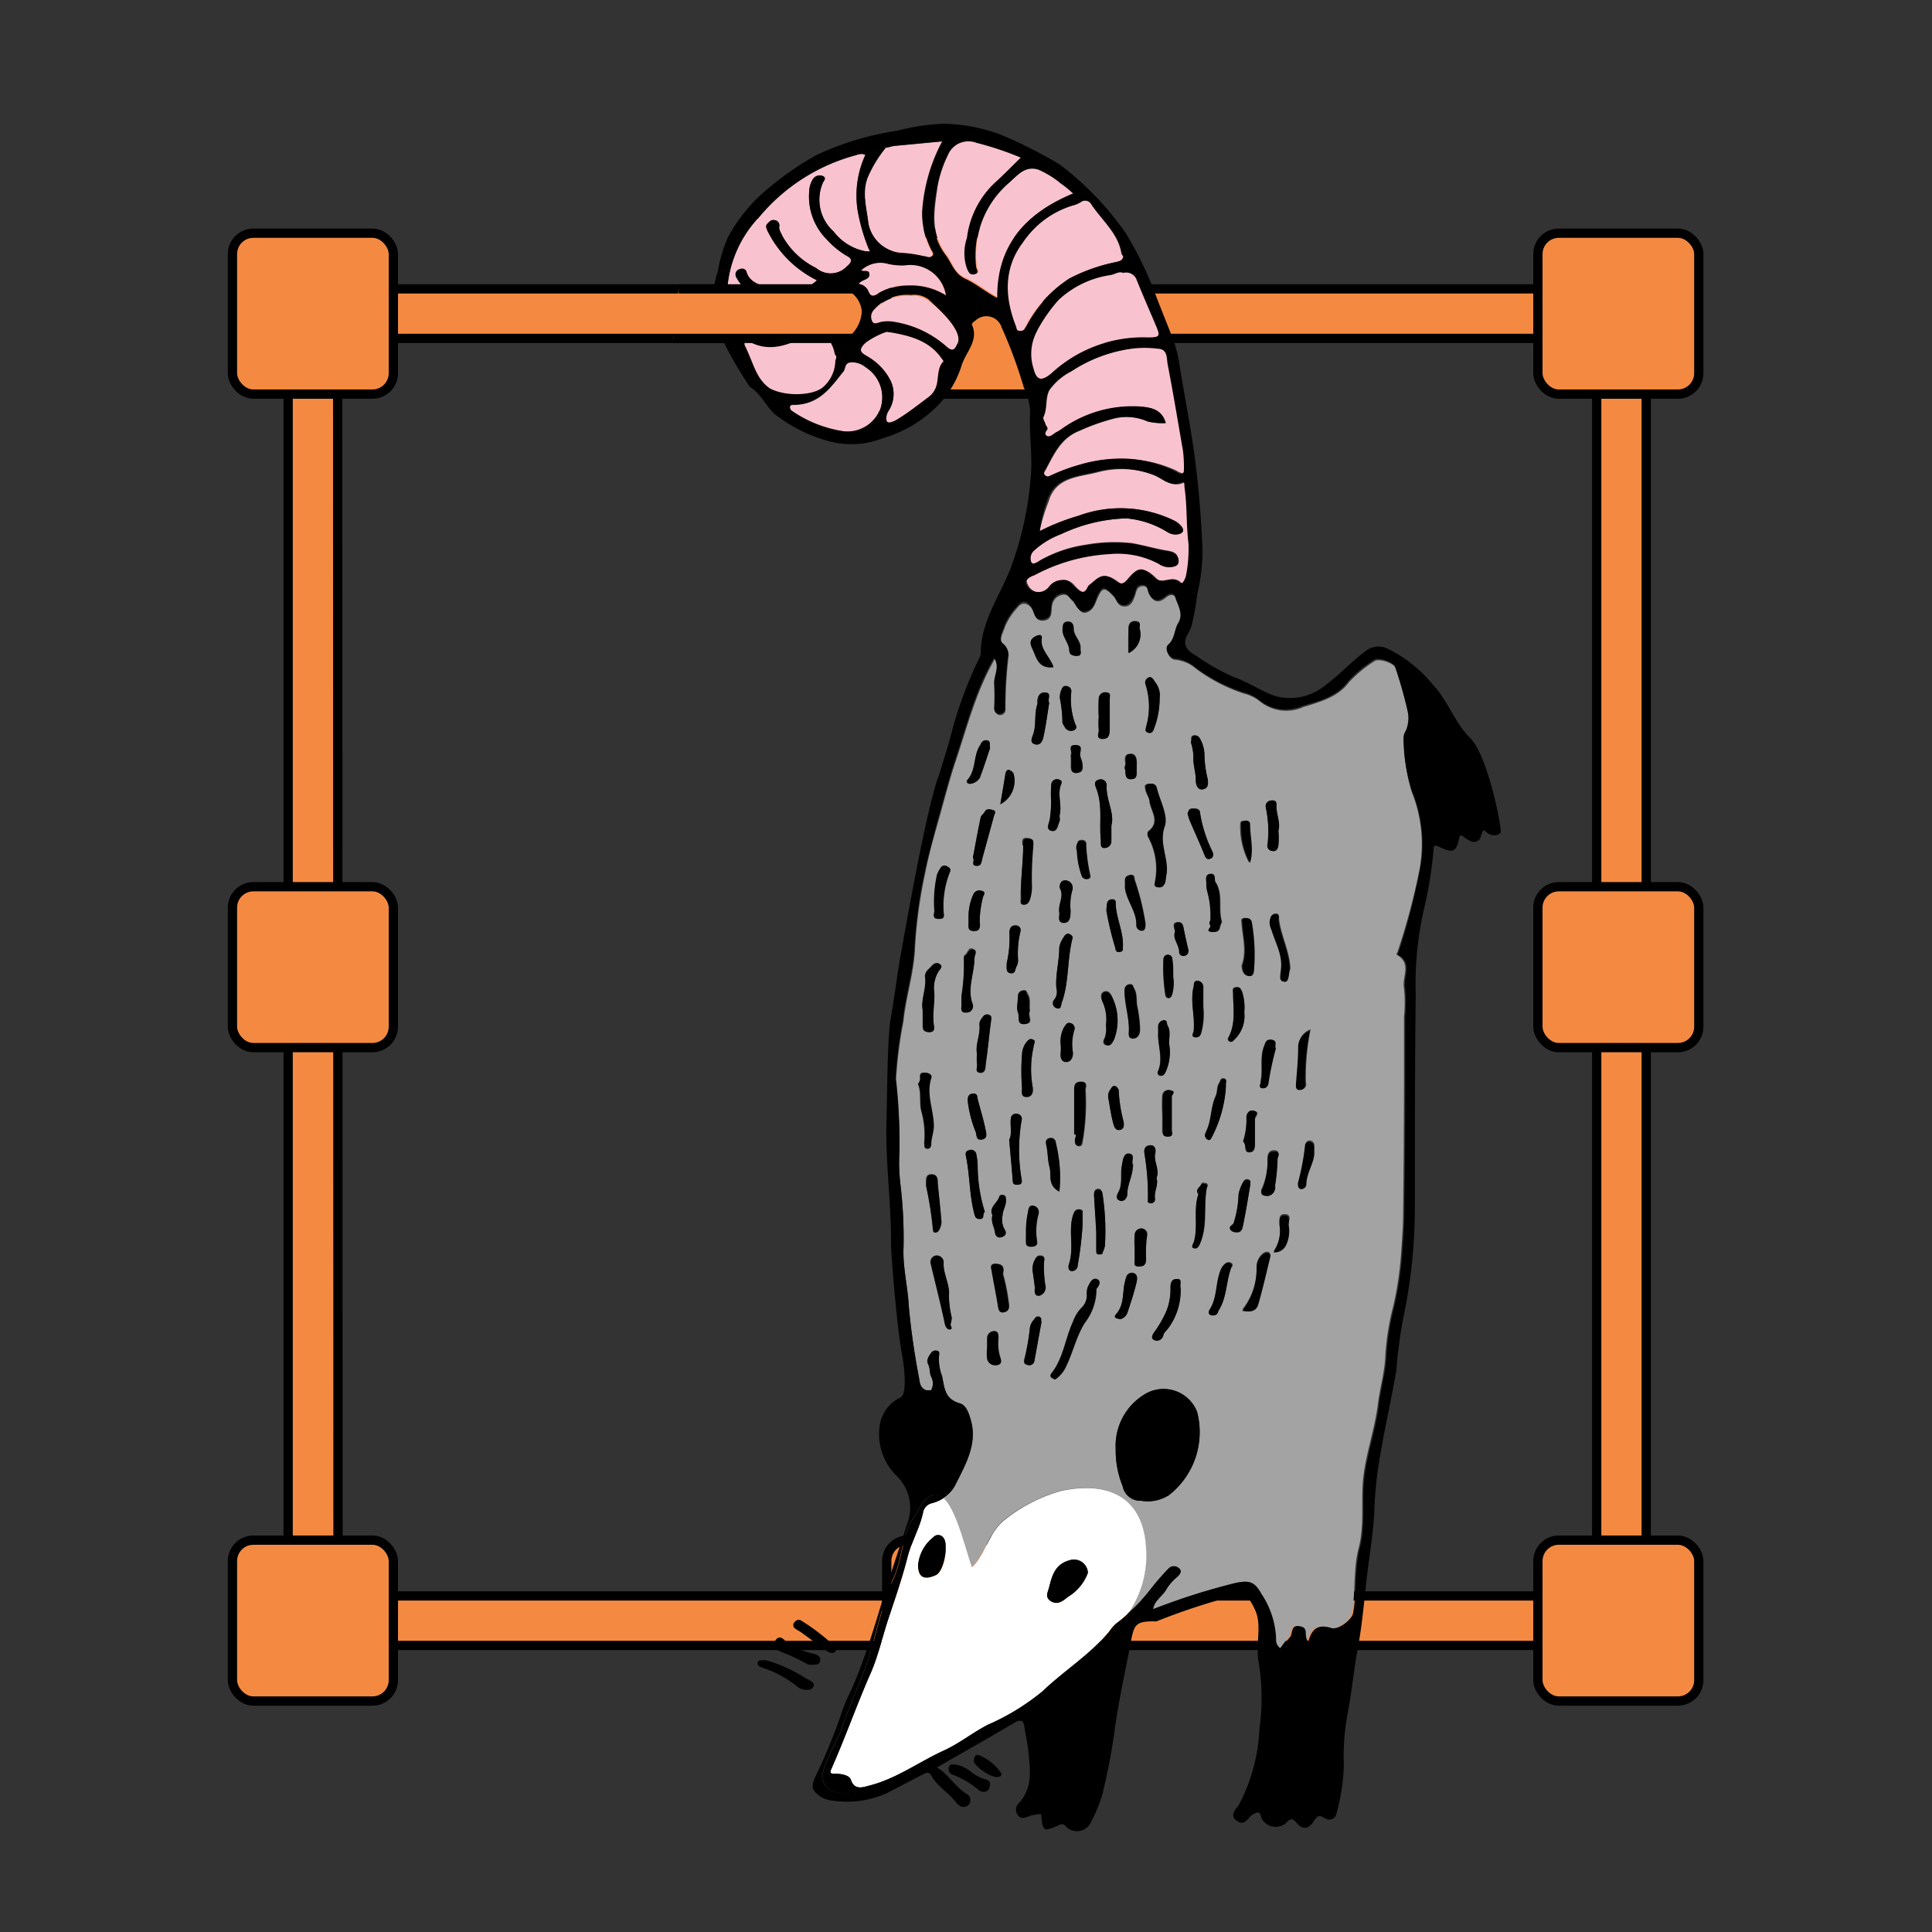 <svg id="Слой_1" data-name="Слой 1" xmlns="http://www.w3.org/2000/svg" viewBox="0 0 156.09 156.09"><rect x="0" y="0" width="156.09" height="156.09" fill="#333333" stroke="none"/><defs><style>.cls-1{fill:#f48a42;stroke:#000;stroke-miterlimit:10;stroke-width:0.75px;}.cls-2{fill:none;}.cls-3{fill:#f9c2cf;}.cls-4{fill:#a3a3a3;}.cls-5{fill:#fff;}</style></defs><title>heartex_icon_opossum_orang</title><path class="cls-1" d="M131,132.94H25.28a2,2,0,0,1-2-2V25.34a2,2,0,0,1,2-2H131a2,2,0,0,1,2,2v105.6A2,2,0,0,1,131,132.94Zm-103.69-4H129V27.34H27.28Z"/><rect class="cls-1" x="18.78" y="18.84" width="13" height="13" rx="1.69" ry="1.69"/><rect class="cls-1" x="124.25" y="18.84" width="13" height="13" rx="1.69" ry="1.69"/><rect class="cls-1" x="18.78" y="124.43" width="13" height="13" rx="1.69" ry="1.69"/><rect class="cls-1" x="71.64" y="18.84" width="13" height="13" rx="1.69" ry="1.69"/><rect class="cls-1" x="71.64" y="124.43" width="13" height="13" rx="1.69" ry="1.69"/><rect class="cls-1" x="124.25" y="124.43" width="13" height="13" rx="1.69" ry="1.69"/><rect class="cls-1" x="18.78" y="71.64" width="13" height="13" rx="1.69" ry="1.69"/><rect class="cls-1" x="124.25" y="71.64" width="13" height="13" rx="1.69" ry="1.69"/><path class="cls-2" d="M91.85,20.26a1.27,1.27,0,0,0,.67,1.21l-.61-1.33A.3.3,0,0,0,91.85,20.26Z"/><path class="cls-3" d="M86.77,15.59c-.37-.29-.68-.57-1-.81a7.49,7.49,0,0,0-1.82-1.13c-1.08-.34-1.68.44-2.38,1.06a7.73,7.73,0,0,0-2.66,6.78c0,.23.41.5-.13.61s-.49-.24-.61-.47a3.78,3.78,0,0,1,0-2.46,7.29,7.29,0,0,1,2.16-4.36c.75-.68,1.46-1.41,2.2-2.13a25.47,25.47,0,0,0-3.59-1.2,1.82,1.82,0,0,0-2.33,1,9.71,9.71,0,0,0-.86,2.6c-.26,1.88-.64,3.71.7,5.47.5.66.61,1.47,1.59,1.92s1.66,1.08,2.56,1.54C80.53,19.93,82.75,17.25,86.77,15.59Z"/><path class="cls-3" d="M70.15,18A2.93,2.93,0,0,0,73,20.44a9.93,9.93,0,0,1,1.58.27c.24.05.49.17.68,0s0-.39-.09-.58a6.55,6.55,0,0,1-.68-3,14,14,0,0,1,1.62-5.7l-3.79.36c-.26,0-.52.11-.78.15a10.38,10.38,0,0,0-1.47,2.29C69.61,15.47,70,16.74,70.15,18Z"/><path class="cls-3" d="M86.39,22.5a14.31,14.31,0,0,1,3.7-1.31c.28-.07.6-.1.65-.47a.88.88,0,0,1-.15-.27c-.26-1.61-1.61-2.67-2.47-4a.57.57,0,0,0-.8-.13,2.37,2.37,0,0,1-.72.3,7.45,7.45,0,0,0-4,3c-1.53,2-1.47,4.42-.55,6.74.07.17,0,.38.34.39s.33-.16.46-.36A10.35,10.35,0,0,1,86.39,22.5Z"/><path class="cls-3" d="M85,30.12a10.86,10.86,0,0,1,7.76-2.86c.94,0,1-.11.72-.87-.53-1.27-1.09-2.52-1.6-3.8A.9.9,0,0,0,90.75,22c-.32-.16-.64.1-1,.17a7.77,7.77,0,0,0-4.21,2,12.44,12.44,0,0,0-1.76,2.52,3.86,3.86,0,0,0-.33,3.08C83.7,30.76,84.18,30.84,85,30.12Z"/><path class="cls-3" d="M84.93,47.4a1.36,1.36,0,0,1,1-.5c.57-.08.8.33,1.1.62s.68.56,1-.07c.06-.14.24-.24.37-.35.78-.7,1.11-.71,2-.05.34.25.58.1.81-.17.88-1,1.25-1.1,2.24-.14.61.59,1.46-.32,2,.37a.31.31,0,0,0,.25,0,1.52,1.52,0,0,0,.27-.57,11.19,11.19,0,0,0,.2-2.58c-.19-1.51-.1-3-.32-4.53,0-.17,0-.54-.19-.44-1,.46-1.57-.28-2.28-.56a7.44,7.44,0,0,0-4.66-.28c-1.55.41-3.43.37-4,2.38A13.59,13.59,0,0,0,84,42.91a17.7,17.7,0,0,1,3.11-1.24,9.85,9.85,0,0,1,7.69.36,1.79,1.79,0,0,1,.62.47c.3.37.13.61-.34.67a1.21,1.21,0,0,1-.76-.18A7.53,7.53,0,0,0,91,41.88a13.22,13.22,0,0,0-5.28,1.26,6.72,6.72,0,0,0-2.15,1.29.84.84,0,0,0-.27,1c.19.26.59-.09.83-.22A10.63,10.63,0,0,1,87.74,44a13,13,0,0,1,3.68-.13c.88.15,1.72.4,2.59.56.46.09,1,.09,1.15.59.09.24.11.52-.18.66a1.43,1.43,0,0,1-1.37-.17,7.06,7.06,0,0,0-4-.79,14.58,14.58,0,0,0-6.11,1.74c-.23.1-.74.29-.47.74A1.08,1.08,0,0,0,84.93,47.4Z"/><path class="cls-3" d="M91.43,28.15A11.81,11.81,0,0,0,86.55,30a5,5,0,0,0-1.75,1.51c-.37.66-.15,1.48-.49,2.19-.07.15.11.4.17.61s.25.26.11.44-.22.37,0,.5.39,0,.56-.16.35-.2.52-.31A9.86,9.86,0,0,1,92,32.85c.9.07,1.88.16,2.2,1.34a5.14,5.14,0,0,1-1.46-.13,4.23,4.23,0,0,0-2.6-.27,16.7,16.7,0,0,0-2.87,1c-1.6.61-2.13,2-2.8,3.2-.06.11-.22.27,0,.43s.32,0,.48,0a14.87,14.87,0,0,1,2.39-.88,11.61,11.61,0,0,1,4.11-.44A10.22,10.22,0,0,1,95,38c.2.1.72.48.7-.1a11.24,11.24,0,0,0-.07-1.53c-.41-2.32-.8-4.65-1.24-7-.1-.5,0-1.25-.83-1.34A8.46,8.46,0,0,0,91.43,28.15Z"/><path class="cls-3" d="M75,24.28a1.92,1.92,0,0,0-1.43-.37,3.52,3.52,0,0,0-3,1.19.82.82,0,0,0-.15.92c.14.33.49.11.77.06a2.78,2.78,0,0,1,1,0A8.32,8.32,0,0,1,76.47,28c.53.49.68.25.9-.22C77.88,26.59,75.36,24.56,75,24.28Z"/><path class="cls-3" d="M71.64,26.8a6.25,6.25,0,0,0-1.66.85c-.86.77-.22.92.29,1.26a4.65,4.65,0,0,1,1.61,1.71,2.49,2.49,0,0,1-.11,2.61c-.16.26-.32.66-.07.86s.57-.06.86-.24c.87-.54,1.65-1.16,2.45-1.75,1.14-.84.44-2.08,1.22-2.9,0,0-.13-.22-.21-.33C75,27.49,73.45,27.07,71.64,26.8Z"/><path class="cls-3" d="M58.75,25.84a4.74,4.74,0,0,0,2.36,1.47,9,9,0,0,0,2.69.07c1.21-.29,2.27-2.6.66-3a8.12,8.12,0,0,1-3.76-.76,2.66,2.66,0,0,1-1.19-1.17.43.43,0,0,1,.21-.64c.26-.12.54-.05.6.18.26.91,1.16,1.1,1.93,1.33A3.48,3.48,0,0,0,66,22.65a8.78,8.78,0,0,1-4-4c-.09-.23-.19-.39,0-.58s.33-.35.61-.27a.42.42,0,0,1,.34.51c0,.3.15.51.25.76a6.31,6.31,0,0,0,2.73,2.59,1.8,1.8,0,0,0,2.5-.15c.38-.31.45-.6,0-.82a6.86,6.86,0,0,1-1.64-1.34,4.9,4.9,0,0,1-1.42-3.85,2,2,0,0,1,.25-.93.66.66,0,0,1,.83-.35c.39.15.09.39,0,.61a3.45,3.45,0,0,0,.9,3.89,4.21,4.21,0,0,0,2.58,1.59c.55,0,.31,0,.21-.3A15.3,15.3,0,0,1,69.29,17a7.84,7.84,0,0,1,.61-4.48,1.62,1.62,0,0,0-.25-.07,1.49,1.49,0,0,0-.52.1,15.33,15.33,0,0,0-7.94,5.15,9.47,9.47,0,0,0-2.47,6.62C58.73,24.81,58.49,25.35,58.75,25.84Z"/><path class="cls-3" d="M69.94,29.68a1.67,1.67,0,0,0-1.24-.39c-.47.07-.36.49-.55.73-1,1.25-1.94,2.67-4,2.7-.15,0-.33,0-.32.19a.38.38,0,0,0,.12.28,10,10,0,0,0,4.22,1.68,2.83,2.83,0,0,0,2.91-1.68A2.89,2.89,0,0,0,69.94,29.68Z"/><path class="cls-3" d="M64.59,31.79a4.35,4.35,0,0,0,2.89-2.6c.24-.47,0-.67-.52-.49-1.58.54-3.17,1-4.79,1.48-.71.19-.73.52-.16,1s1.5.45,2.16.64C64.38,31.92,64.47,31.81,64.59,31.79Z"/><path class="cls-3" d="M69.35,22.93a1,1,0,0,1,.8.6c.16.42.39.42.81.16a4.71,4.71,0,0,1,2.45-.64,5.27,5.27,0,0,1,3,.8,2.91,2.91,0,0,0-3.3-2.43,4.82,4.82,0,0,1-1.34-.11,2.29,2.29,0,0,0-2.21.51c.21.17.58-.06.65.24C70.35,22.63,69.62,22.54,69.35,22.93Z"/><path class="cls-4" d="M113.44,59.69a1.09,1.09,0,0,1,.18-.53,2.6,2.6,0,0,0,.15-1.61,35.15,35.15,0,0,0-1-3.54c-.09-.42-1.38-.86-1.74-.58a10.29,10.29,0,0,0-2.05,1.7c-.91,1.22-2.33,1.57-3.69,2a3.36,3.36,0,0,1-3.46-.43,3.32,3.32,0,0,0-1.32-.66,13.47,13.47,0,0,1-3.87-2,3,3,0,0,0-1.66-.73c-.49,0-.89-.81-.55-1.12.56-.5.47-1.2.81-1.75.46-.75,0-1.41-.24-2.09-.11-.36-.47-.35-.79-.08-.58.49-1,.4-1.35-.24-.13-.26-.07-.7-.55-.67s-.49.43-.61.77-.29.85-.8.87-.64-.34-.81-.67a1,1,0,0,0-.17-.19c-.66-.71-.87-.69-1.25.19-.2.46-.35,1-.9,1.16s-.74-.6-1.1-.92-.39-.59-.82-.51a1,1,0,0,0-.84.82c-.11.48.08,1.16-.66,1.26s-.73-.64-1-1-.74-.57-1.13-.06a5.36,5.36,0,0,0-1,1.5c-.14.48-.6,1.16-.14,1.52a1.06,1.06,0,0,1,.39,1.07,34.62,34.62,0,0,0-.23,4.1.44.44,0,1,1-.87,0,17.52,17.52,0,0,0,0-1.88c-.06-.68.49-1.36,0-2.14-1.53,2.66-2.22,5.47-3.14,8.2-.57,1.7-1,3.43-1.49,5.15-.38,1.32-.74,2.63-1,4a38.81,38.81,0,0,0-.82,6.14c-.11,2-.73,3.85-.93,5.81a34.71,34.71,0,0,0-.59,4.64A45.82,45.82,0,0,1,72.67,93a15.12,15.12,0,0,0,.09,2.79,36.44,36.44,0,0,1,.24,4.94c-.08,1.61.34,3.17.42,4.77a58.35,58.35,0,0,0,.83,5.81c.06.39.08.81.56,1,.13.05.39.08.42,0a1.17,1.17,0,0,0,0-1.09c-.15-.33-.06-.69-.24-1s0-.63.23-.91a.43.43,0,0,1,.46-.19c.26,0,.21.25.19.39a3.69,3.69,0,0,0,.22,1.6c.22.84.13,1.88,1.45,2.26.52.15.72.76.87,1.27.6,1.95-.37,3.61-1.21,5.29a2.67,2.67,0,0,1-1,1.09c1.11,1,1.84,4.38,2.3,5.6,1.09-1,1.32-2.71,2.56-3.77a12.9,12.9,0,0,1,4.66-2.41c4.09-.86,6.67.75,6.86,4.72a8.14,8.14,0,0,1-1.46,5.2,13.62,13.62,0,0,0,1.87-2,19.94,19.94,0,0,1,1.38-1.59.59.59,0,0,1,.81-.05c.32.23.17.46-.07.69a4,4,0,0,0-.85.94c-.28.58-1,.94-1.14,1.7a53.92,53.92,0,0,1,6.51-2.12c1.2-.27,1.63-.2,2.17.83a7,7,0,0,1,1.2,3.66.82.82,0,0,0,.4.79,10.43,10.43,0,0,1,.71-.92c.29-.3,0-1.06.87-.88.7.15.2.77.62,1.24.26-1,.71-1.47,1.86-1.11.57.18,1.67-.68,1.76-1.2.32-1.75.09-3.53.55-5.28.5-1.92.14-3.91.39-5.86s.92-3.81,1.16-5.76c.16-1.3.55-2.57.6-3.91a20.78,20.78,0,0,1,.61-3.87,27.67,27.67,0,0,0,.67-4.45c.07-1,.15-2.08.16-3.12q.06-5.22.07-10.43c0-1.83,0-3.67,0-5.5a11.59,11.59,0,0,0,0-2.32c-.19-.9.67-2-.6-2.71,0,0,0-.13.07-.2a54.26,54.26,0,0,0,1.78-6.67,11.29,11.29,0,0,0-.62-6.27A14.26,14.26,0,0,1,113.44,59.69Zm-37.72,11a2.27,2.27,0,0,1,.36-.64.39.39,0,0,1,.5,0c.15.09.27.19.18.4a7.33,7.33,0,0,0-.51,3.29c0,.22.11.53-.35.51-.29,0-.56,0-.37-.5A10,10,0,0,1,75.72,70.71Zm-1,8.24a.81.81,0,0,1,.31-.65c.23-.22.45-.65.86-.41s0,.48-.14.71a2.6,2.6,0,0,0-.31,1.32c.1,1-.18,2,0,2.95,0,.21.13.52-.33.53s-.57-.15-.57-.48,0-.82,0-1.34C74.41,80.76,74.87,79.88,74.76,79Zm-.07,13.47a7.08,7.08,0,0,0-.19-2.49c-.25-.79,0-1.6-.31-2.34a.68.68,0,0,0,.16-.57c0-.31.18-.36.46-.33s.52.18.44.42c-.45,1.33.23,2.6.2,3.91,0,.49-.21.94-.21,1.43,0,.2-.06.41-.32.38S74.69,92.6,74.69,92.42Zm.15,3.46c0-.54-.08-1,.44-1s.46.41.49.72c.11,1,.23,2.07.3,3.11a1.53,1.53,0,0,1-.21.68.38.38,0,0,1-.27.18c-.22,0-.17-.17-.2-.29A30.6,30.6,0,0,0,74.84,95.88Zm1.93,11.53c-.2,0-.35-.18-.41-.47-.34-1.61-.76-3.21-1.13-4.82a.53.53,0,0,1,.36-.66.55.55,0,0,1,.67.6c0,.91.52,1.71.43,2.63a8,8,0,0,0,.23,1.77c0,.12,0,.3-.07.49S77.09,107.37,76.77,107.41Zm26-42.74c.45,0,.37.25.38.49,0,.67.33,1.32.16,1.94a7,7,0,0,1,0,1.19c0,.19-.1.52-.49.46a.42.42,0,0,1-.38-.55,9.32,9.32,0,0,0-.13-3A.46.46,0,0,1,102.78,64.67Zm-.91,22.76c.24-.95-.08-1.94.29-2.88.11-.27.16-.61.62-.54s.19.43.32.7a24.91,24.91,0,0,0-.6,2.83c-.06.25-.2.42-.48.38S101.82,87.65,101.88,87.44Zm-.43,2.91c0,.49,0,1,0,1.46,0,.14,0,.27,0,.41,0,.37-.08.9-.45.91s-.19-.63-.51-.87a5.68,5.68,0,0,0,.27-2c0-.28.22-.61.67-.47S101.47,90.14,101.44,90.35Zm-.15-12.14c0,.28,0,.73-.42.66s-.49-.49-.52-.83c.43-1.14.09-2.26,0-3.38,0-.18-.13-.48.28-.47a.4.4,0,0,1,.43.35A15.27,15.27,0,0,1,101.29,78.21Zm-.64-11.9c.25,0,.3.13.3.31,0,1,.37,2,0,3.09a6.12,6.12,0,0,1-.7-3.19C100.26,66.29,100.47,66.31,100.65,66.31ZM99.26,83.78c.59-1.14.36-2.33.36-3.52,0-.18-.15-.48.24-.51s.38.16.49.38a4.22,4.22,0,0,1,.17,1.66A2.59,2.59,0,0,1,99.74,84c-.1.1-.2.24-.37.17A.23.23,0,0,1,99.26,83.78Zm-1-12.46c.59,1,.16,2.09.47,3.11,0,.13-.12.3-.14.45-.05.35-.29.46-.64.42-.6-.07,0-.36-.12-.53a.31.31,0,0,1,0-.39A7.22,7.22,0,0,0,97.54,72a2.56,2.56,0,0,1-.07-.56c0-.31-.15-.78.3-.84S98.07,71.07,98.22,71.32Zm-1.73-11.9c.29,0,.4.17.5.39A2.63,2.63,0,0,1,97.31,61a8.49,8.49,0,0,0,.26,1.91c.08.43-.06.78-.39.84s-.58-.4-.57-.67c0-.68-.25-1.33-.19-2A4.45,4.45,0,0,0,96.21,60C96.3,59.74,96.09,59.44,96.49,59.42Zm-.22,5.89c.3,0,.61,0,.64.32a10.78,10.78,0,0,0,1,3.14c.12.29.06.52-.22.6s-.35-.17-.45-.4c-.38-.92-.8-1.82-1.2-2.74a4.43,4.43,0,0,1-.15-.53C96,65.6,96,65.34,96.28,65.31Zm.16,14.41c0-.17,0-.59.42-.46a.51.51,0,0,1,.34.57c0,.51,0,1,0,1.52a5.69,5.69,0,0,1-.14,2c-.07.27-.15.49-.49.46s-.14-.4-.13-.48C96.57,82.12,96.14,80.92,96.44,79.72Zm-1.3-5.22c.41,0,.42.36.48.64q.16.78.34,1.55a.4.4,0,0,1-.28.53.33.33,0,0,1-.41-.33c0-.6-.57-1.09-.36-1.64C94.83,74.91,94.66,74.54,95.13,74.5ZM92.47,93.26c-.07-.36,0-.7.42-.74s.5.35.44.64c-.16.67.38,1.31.1,2,.18.54-.22,1.1-.12,1.68a.32.32,0,0,1-.39.35c-.27,0-.17-.23-.18-.43A20.55,20.55,0,0,0,92.47,93.26Zm.1,8.51c0,.36-.16.56-.59.55s-.31-.32-.32-.53,0-.6,0-.9h0a8.84,8.84,0,0,1,0-1.14.54.54,0,0,1,.59-.5.48.48,0,0,1,.38.58A10.06,10.06,0,0,0,92.58,101.77Zm.69,5.84a8.74,8.74,0,0,0,1-1.76,4.81,4.81,0,0,0,.3-1.82c0-.31.06-.64.44-.69.58-.07.27.38.38.78a5.16,5.16,0,0,1-1,3.19c-.14.2-.35.34-.41.61a.53.53,0,0,1-.67.37C92.93,108.15,93.1,107.85,93.27,107.6Zm.3-24.2c0-.16,0-.32,0-.49a.5.5,0,0,1,.41-.48c.33-.05.25.26.35.43.32.57,0,1.18.15,1.66a3.87,3.87,0,0,1-.34,2.14c-.1.15-.16.28-.39.25a.25.25,0,0,1-.19-.38C94,85.48,93.49,84.44,93.57,83.4Zm.78,8.42c-.41,0-.45-.29-.45-.58s0-.82,0-1.23h0a11.9,11.9,0,0,1,0-1.47.48.48,0,0,1,.59-.47c.57.1.1.36.1.54,0,.88,0,1.76,0,2.64C94.62,91.47,94.79,91.82,94.35,91.82Zm-.06-14.7a.35.35,0,0,1,.4.35c0,.39,0,.79.07,1.4a3.37,3.37,0,0,1-.07,1.4c0,.18-.1.34-.29.35s-.24-.14-.26-.3A13.66,13.66,0,0,1,94,77.48.36.36,0,0,1,94.28,77.13Zm-.11-6.3a2.56,2.56,0,0,1-.07.48c-.1.22-.24.43-.6.37s-.17-.35-.21-.41a5.34,5.34,0,0,0-.54-3.64c-.07-.12-.06-.39,0-.46,1-.77.22-1.61.11-2.41,0-.31-.26-.6-.32-.91s-.15-.47.23-.52.57,0,.65.31c.25,1,.95,2.23.62,3.11C93.55,68.21,94.5,69.48,94.18,70.83ZM92.83,54.73c.24-.07.37.2.49.38a1.72,1.72,0,0,1,.37,1.32,6.9,6.9,0,0,1-.45,2.43c-.06.18-.15.46-.49.34s-.19-.34-.15-.49a5.89,5.89,0,0,0,0-3.38A.45.45,0,0,1,92.83,54.73Zm-1.66-4c0-.27.13-.6.59-.56s.27.35.3.56a1.66,1.66,0,0,1-.91,2C91.16,52,91.13,51.38,91.18,50.77Zm.16,10.15c.57,0,.53.61.51,1.05,0,.11,0,.22,0,.32,0,.3,0,.65-.42.67s-.49-.36-.49-.68c0-.13,0-.27,0-.46S90.66,60.9,91.33,60.92Zm0,9.78c.41,0,.31.28.37.45a20.12,20.12,0,0,1,.86,3.5c0,.22,0,.51-.26.55a.45.45,0,0,1-.47-.42c.05-1.11-.78-2-.9-3.06,0-.16,0-.33,0-.49S91,70.74,91.3,70.7Zm-.44,9.2a.41.41,0,0,1,.43-.35c.26,0,.22.18.31.32.31.5.15,1.06.29,1.58a11.36,11.36,0,0,1,.2,1.68c0,.34-.11.79-.56.79s-.33-.44-.33-.72c0-.95-.27-1.86-.35-2.8A3.8,3.8,0,0,1,90.86,79.89Zm.66,14.18c0,.9-.48,1.63-.46,2.45,0,.17-.15.62-.56.5s-.32-.38-.16-.67c.39-.71.14-1.5.3-2.23.07-.32.09-.93.53-.91C91.77,93.24,91.38,93.83,91.51,94.07ZM90.14,72.92c0,1.21.65,2.34.58,3.57,0,.22,0,.36-.23.41s-.34-.1-.38-.32a24.81,24.81,0,0,1-.72-3,3.83,3.83,0,0,1,.07-.68.4.4,0,0,1,.42-.25A.23.23,0,0,1,90.14,72.92ZM88.76,59a6.35,6.35,0,0,1,0-1.06h0a12,12,0,0,1,0-1.46.5.5,0,0,1,.56-.51c.46,0,.32.32.32.53,0,.81,0,1.63,0,2.44,0,.35,0,.76-.54.78S88.8,59.22,88.76,59Zm0,4a.48.48,0,0,1,.65.49c-.06,1.14.66,2.21.38,3.21,0,.53,0,.9,0,1.26a.55.55,0,0,1-.63.55c-.27,0-.19-.35-.22-.6-.15-1.4.17-2.84-.37-4.22C88.5,63.47,88.35,63.11,88.78,63Zm-1,5.22a14.36,14.36,0,0,0,.33,2.48.21.21,0,0,1-.2.29.41.41,0,0,1-.49-.28,6.84,6.84,0,0,1-.38-2,.7.7,0,0,1,0-.52c.07-.2.1-.34.38-.34S87.76,68,87.79,68.21ZM87.52,92c-.07.25,0,.66-.37.61s-.33-.42-.22-.71c0-.06,0-.15,0-.23h-.11c0-1.2,0-2.4,0-3.6,0-.37.07-.66.58-.64s.34.39.32.61A18.15,18.15,0,0,1,87.52,92ZM87.46,99a27.67,27.67,0,0,1-.39,3.21.47.47,0,0,1-.49.47c-.28,0-.28-.35-.22-.55.4-1.19,0-2.41.24-3.61a2.92,2.92,0,0,1,.18-.58.42.42,0,0,1,.52-.22c.24.07.15.26.16.41S87.47,98.69,87.46,99ZM85.35,79.86c-.1-1.11.26-2.2.23-3.31a2.12,2.12,0,0,1,.39-.88c.08-.15.22-.29.42-.21s.3.2.27.31c-.46,1.78-.27,3.57-.88,5.24-.07.19,0,.6-.45.43a.42.42,0,0,1-.18-.66A1,1,0,0,0,85.35,79.86Zm.23-6.17c-.07-.67.41-1.25.06-1.89-.05-.1,0-.73.54-.63a.6.6,0,0,1,.45.81,4.45,4.45,0,0,0-.13,1.6c0,.42,0,1-.55,1S85.66,73.94,85.57,73.68ZM85.69,85a4.21,4.21,0,0,0,0-.57A2.32,2.32,0,0,1,86,83c.14-.18.23-.41.53-.3a.41.41,0,0,1,.28.54A3.82,3.82,0,0,0,86.68,85c0,.31-.11.82-.56.79S85.65,85.38,85.69,85ZM87,62.44c-.46.07-.5-.28-.49-.59s0-.43,0-.65a.63.63,0,0,1,0-.24c.11-.26-.28-.74.32-.77s.36.5.38.78.17.51.19.77S87.38,62.39,87,62.44ZM86.28,50.2c.39,0,.48.32.47.56,0,.62.63,1,.55,1.64,0,.21.17.53-.29.56s-.61-.08-.62-.43c0-.6-.52-1.07-.55-1.66C85.85,50.57,85.81,50.22,86.28,50.2Zm-.57,5.61c.09-.17.13-.46.48-.38a.41.41,0,0,1,.36.41,5.68,5.68,0,0,0,.34,2.71.29.29,0,0,1-.19.46.56.56,0,0,1-.64-.2c-.1-.16-.24-.35-.23-.51a10.82,10.82,0,0,0-.21-1.92A1.66,1.66,0,0,1,85.71,55.81ZM85.59,63c.33.11.16.31.09.52-.23.78.13,1.58-.07,2.37,0,.16,0,.34,0,.48-.15.31-.14.89-.66.76s-.21-.56-.13-.92a9.48,9.48,0,0,0,.11-1.46h0a9.75,9.75,0,0,1,0-1.38A.46.46,0,0,1,85.59,63Zm-1.8,37.3c.07.3-.14.41-.38.43s-.49,0-.51-.3,0-.6,0-.9a7,7,0,0,1,.17-1.62c0-.26.11-.56.44-.48a.52.52,0,0,1,.4.67A5.33,5.33,0,0,0,83.79,100.28ZM83.6,60.13c-.42-.13-.24-.51-.15-.76.3-.81.07-1.68.36-2.49a.43.43,0,0,0,0-.16c0-.44.19-.84.68-.77s.12.55.27.84c-.15.92-.26,1.85-.47,2.77C84.24,59.83,84.09,60.28,83.6,60.13Zm0-8.7c.24-.13.62-.26.55.16-.14.91.67,1.46.95,2.31-1.14.15-1.35-.66-1.6-1.25C83.38,52.32,83,51.78,83.63,51.43Zm-1,16.86c0-.26-.14-.67.44-.59s.42.31.38.7a26.7,26.7,0,0,0-.11,3,3.23,3.23,0,0,1-.17,1.26c-.1.23-.21.41-.49.38s-.19-.33-.19-.5C82.43,71.15,82.68,69.73,82.67,68.3ZM82.3,81.76c-.2-.37,0-.9,0-1.36a.4.4,0,0,1,.37-.4c.29-.06.29.15.39.32.26.44.09.9.17,1.37-.23.32.36,1-.35,1S82.47,82.09,82.3,81.76Zm.14-6.47a7.65,7.65,0,0,0-.18,2.32,1,1,0,0,1-.12.46c-.13.22-.06.62-.48.56s-.3-.41-.32-.8a9,9,0,0,0,.22-2.51c0-.24.09-.57.49-.55A.38.38,0,0,1,82.44,75.29Zm-1.2-12.8c0-.15.14-.31.25-.29a.68.68,0,0,1,.39.29A2.13,2.13,0,0,1,80.81,65C81,64.06,81.1,63.27,81.23,62.49Zm-.5,34.19c0-.17.24-.15.38-.11s.13.22.15.34c.06.45-.23.83-.27,1.28a1.62,1.62,0,0,0,.16,1.12c.2.3.1.54-.25.64s-.48-.23-.52-.42c-.08-.44-.35-.87-.2-1.36C79.86,97.55,80.59,97.2,80.73,96.68ZM80.3,65.94l-.93,3.39c-.08.27-.07.67-.51.62s-.06-.47-.26-.64c.21-1.11.4-2.19.63-3.26,0-.17.25-.3.33-.47s.41-.2.62-.15C80.55,65.51,80.35,65.75,80.3,65.94Zm-2.05,8.5c0-.11,0-.22,0-.39a4.39,4.39,0,0,1,.36-1.72A.54.54,0,0,1,79.3,72c.45.11.13.36.1.57a8.11,8.11,0,0,0-.25,1.91c0,.33.11.79-.49.76S78.27,74.74,78.25,74.44ZM78.94,86a4.81,4.81,0,0,1,0-.85c-.15-.72.29-1.53.2-2.37,0-.25.16-.45.31-.65a.4.4,0,0,1,.48-.11c.18.07.19.17.16.37-.17,1.21-.27,2.42-.45,3.62,0,.24,0,.69-.42.68S79,86.21,78.94,86ZM78.16,63c.69-.8.48-1.83.94-2.67,0-.07.09-.14.13-.21a.45.45,0,0,1,.55-.31c.28.07.15.31.21.61-.24.72-.5,1.55-.82,2.38a1,1,0,0,1-.59.46C78.22,63.43,78,63.17,78.16,63Zm-.49,18.18c0-.16,0-.33,0-.73a15.87,15.87,0,0,0,.2-3c0-.1,0-.27.07-.3.26-.14.25-.68.69-.49s.1.47.09.73c0,1.19-.58,2.36-.18,3.58a.51.51,0,0,1-.49.71C77.54,81.81,77.69,81.45,77.67,81.21Zm1.51,17.27c-.41,0-.43-.25-.5-.54-.38-1.51-.33-3.07-.66-4.59-.05-.24.09-.37.31-.42a.42.42,0,0,1,.54.31,5.58,5.58,0,0,1,.11.87,12.64,12.64,0,0,0,.58,3.8C79.33,98,79.58,98.46,79.18,98.48Zm.15-6.42c-.47.1-.41-.39-.51-.63A9.53,9.53,0,0,1,78.19,89c0-.33,0-.61.42-.63s.33.28.39.49c.21.8.45,1.58.62,2.39C79.68,91.51,79.78,92,79.33,92.06Zm1.25,18.23a.67.67,0,0,1-.81-.49,3.43,3.43,0,0,1,0-.89h0c0-.27,0-.54,0-.81a.56.56,0,0,1,.56-.54c.34,0,.33.3.35.55a3.81,3.81,0,0,0,.13,1.52C80.88,109.81,81,110.2,80.57,110.29ZM81.2,106c-.44.13-.49-.23-.54-.55-.15-.95-.36-1.89-.51-2.84,0-.21-.12-.53.34-.51s.71.21.56.81a16,16,0,0,1,.46,2.29C81.58,105.59,81.52,105.91,81.2,106Zm1.33-10.73c0,.22,0,.44-.33.45s-.37-.17-.39-.41c-.08-1-.18-2.06-.28-3.23.25-.45.07-1.08.13-1.7a.42.42,0,0,1,.56-.38.4.4,0,0,1,.32.51A13.9,13.9,0,0,0,82.53,95.27Zm.05-7.4a17,17,0,0,1,0-2.72,1.7,1.7,0,0,1,.31-.9c.13-.14.25-.42.57-.27s0,.33.06.55a8.2,8.2,0,0,0-.08,3.31c0,.22,0,.77-.46.78S82.58,88.18,82.58,87.88Zm1,22a.42.42,0,0,1-.57.37c-.31-.08-.3-.26-.22-.56a18.24,18.24,0,0,0,.42-2.44,1.23,1.23,0,0,1,.32-.64c.11-.13.16-.29.39-.25s.13.31.22.41Zm.38-5.24c-.44,0-.32-.42-.35-.7-.06-.45-.12-.9-.19-1.39a1.8,1.8,0,0,1,.1-.6c.12-.22.19-.57.6-.51s.2.39.23.6a9.47,9.47,0,0,0,.11,1.77A.7.7,0,0,1,84,104.68Zm.57-12.16c-.06-.26,0-.49.29-.54a.39.39,0,0,1,.48.38,11.46,11.46,0,0,1,.29,3.93c-1-.5-.62-1.33-.79-1.95S84.67,93.12,84.53,92.52Zm4.07,11.63a.12.12,0,0,0,0,.07,4.44,4.44,0,0,1-.92,2.67c-.76,1.18-1,2.59-1.68,3.83a2.4,2.4,0,0,1-.73.76c-.25-.14-.5-.23-.28-.51,1-1.25,1.1-2.79,1.73-4.16a3.09,3.09,0,0,1,.73-1.17,1.37,1.37,0,0,0,.39-1,1.55,1.55,0,0,1,.08-.64c.14-.28.32-.74.69-.63S88.83,103.86,88.6,104.14Zm.67-3.52a2.07,2.07,0,0,1-.18.53c0,.12-.14.16-.27.16s-.25-.11-.25-.26c0-.41,0-.82,0-1.45,0-.84-.11-1.9-.18-3,0-.23,0-.48.3-.52s.37.28.4.45A19.8,19.8,0,0,1,89.27,100.62Zm0-16.83a2.18,2.18,0,0,0,.07-.95,3.45,3.45,0,0,0-.28-1.92c-.13-.25-.21-.67.16-.79s.56.25.64.47A4.27,4.27,0,0,1,90,84c-.12.25-.25.58-.63.44S89.16,84,89.27,83.79Zm.28,4.92a.83.83,0,0,1,.17-.67c.08-.15.19-.33.39-.27a.48.48,0,0,1,.28.36,11.75,11.75,0,0,0,.4,2.54c0,.25,0,.55-.28.62s-.5-.31-.56-.52C89.76,90.07,89.67,89.35,89.55,88.71Zm.6,17.51c.72-.8.51-1.79.75-2.68.1-.35.22-.71.6-.68s.39.52.32.8c-.2.83-.47,1.64-.74,2.45a.88.88,0,0,1-.52.47C90.24,106.55,89.93,106.47,90.15,106.22Zm4.18,14.68a3.1,3.1,0,0,1-2.12.39,1.45,1.45,0,0,1-1.51-1.18,7.61,7.61,0,0,1-.56-3,4.85,4.85,0,0,1,2.24-4.36,2.91,2.91,0,0,1,4.33,1.4A6.44,6.44,0,0,1,94.33,120.9Zm3.2-25c-.31,1.51.08,3.09-.56,4.57-.1.23-.22.43-.5.35s-.07-.34,0-.46c.38-1.29-.06-2.64.38-3.91-.31-.34.12-.48.19-.72s.18-.12.3-.12A.21.21,0,0,1,97.53,95.92Zm-.13-4.39c.5-.93.38-2,.81-2.93.15-.33.06-.69.25-1s.12-.47.42-.42.12.32.15.49a1.27,1.27,0,0,1,0,.24,10.2,10.2,0,0,1-1.14,4c-.06.12-.14.27-.31.2A.39.39,0,0,1,97.4,91.53Zm2.11,10.86c-.46,1.12-.38,2.37-1,3.45-.11.19-.17.41-.47.44s-.4-.29-.3-.44c.64-1,.48-2.13.88-3.16a1.24,1.24,0,0,1,.36-.54.44.44,0,0,1,.42-.09A.23.23,0,0,1,99.51,102.39Zm.42-2.82a.58.58,0,0,1-.48-.17c-.23-.28.12-.36.22-.53a8.25,8.25,0,0,0,.41-2.36,3.33,3.33,0,0,1,.33-.91c.1-.19.21-.34.47-.25s.11.28.14.42c-.19,1.12-.37,2.23-.59,3.33C100.38,99.28,100.31,99.58,99.93,99.57Zm2.68,2c-.31,1.24-.59,2.49-.94,3.73-.14.51-.58.71-1.3.55a5.32,5.32,0,0,0,1.15-3.45,1.39,1.39,0,0,1,.57-1.13.54.54,0,0,1,.42-.06C102.67,101.31,102.64,101.49,102.61,101.62Zm-.2-5c-.62,0-.57-.34-.44-.55a5.68,5.68,0,0,0,.43-2.4c0-.33.13-.67.6-.63s.18.4.21.62a15.35,15.35,0,0,1-.21,2.16A.7.7,0,0,1,102.41,96.63Zm1.42,4.12a1,1,0,0,1-.93.44,3,3,0,0,0,.48-2.19c0-.33-.11-.83.45-.79s.28.52.28.82A2.68,2.68,0,0,1,103.83,100.75Zm0-21.4c-.56,0-.34-.68-.29-1,.14-1.15-.46-2.14-.77-3.19a1.51,1.51,0,0,1-.15-.62c0-.26.08-.59.43-.62s.27.33.3.53c.18,1.31.85,2.53.91,3.92C104.09,78.66,104.17,79.36,103.78,79.34Zm.94,8.26c.07-1,.15-2,.18-3a1.38,1.38,0,0,1,.94-1.33,19.09,19.09,0,0,0-.38,4.29A.42.42,0,0,1,105,88C104.74,88,104.7,87.81,104.72,87.6Zm.81,8.16a.41.41,0,0,1-.45.31c-.24-.05-.26-.29-.22-.48a19.71,19.71,0,0,0,.57-3,.33.33,0,0,1,.41-.33c.41.13.29.48.31,1C106.15,94,105.53,94.81,105.53,95.76Z"/><path class="cls-5" d="M85.75,120.45a12.9,12.9,0,0,0-4.66,2.41c-1.25,1.06-1.48,2.76-2.56,3.77-.47-1.22-1.2-4.59-2.3-5.6a3.22,3.22,0,0,1-.94.41.93.93,0,0,0-.7.69c-.24,1.26-.94,2.39-1.26,3.65-.41,1.64-1,3.28-1.53,4.91s-.83,3.06-1.47,4.51c-1.13,2.57-2.05,5.2-3.19,7.77-.14.32.07.33.34.33.51,0,1.14.11,1.27.5.29.86,1,.58,1.47.46,2.22-.56,4-1.91,6-2.82,1.29-.59,2.35-1.46,3.59-2.1a18.7,18.7,0,0,0,4.42-2.7c1.75-1.69,3.91-3,5.42-4.88a3.1,3.1,0,0,1,.49-.57c.35-.26.68-.54,1-.83a8.14,8.14,0,0,0,1.46-5.2C92.42,121.2,89.84,119.59,85.75,120.45Zm-10.12,6.8q-1.45.68-1.45-.82a3.22,3.22,0,0,1,1.23-2.23.51.51,0,0,1,.78,0C76.7,124.7,76.3,126.94,75.63,127.25ZM86.29,129c-.35.26-.74.72-1.33.39s-.31-.72-.2-1.15c.24-.94.46-1.88,1.69-2.2a1.13,1.13,0,0,1,1.45,1A3.78,3.78,0,0,1,86.29,129Z"/><path d="M118.78,59.63c-1.25-1.23-1.78-3-3-4.29a10.79,10.79,0,0,0-3.59-2.89,1.68,1.68,0,0,0-1.9.18c-1.13.86-2.08,1.89-3.22,2.74a4.47,4.47,0,0,1-4.12.84c-1.1-.4-2.11-1.11-3.28-1.51a18.48,18.48,0,0,1-3.08-1.75c-.8-.46-1.06-.94-.64-1.7a3.32,3.32,0,0,0,.31-.65A22.72,22.72,0,0,0,96.73,48a16,16,0,0,0,.43-3.45c-.1-2.47-.29-4.95-.61-7.42-.34-2.63-.88-5.24-1.29-7.86a10,10,0,0,0-.54-2c-.48-1.25-1-2.49-1.47-3.75a29,29,0,0,0-2.3-4.69,24.67,24.67,0,0,0-5.36-5.56A39.22,39.22,0,0,0,81,10.94,13.63,13.63,0,0,0,76.1,10a17.31,17.31,0,0,0-3.59.56,23.22,23.22,0,0,0-6.61,2,24.63,24.63,0,0,0-4.16,2.94,13.25,13.25,0,0,0-2.91,3.63A11.43,11.43,0,0,0,58,21.9a9.47,9.47,0,0,0-.43,3.78,32.3,32.3,0,0,0,3,5.56c.91.57,1.28,1.52,2,2.2a12.19,12.19,0,0,0,4.54,2.24,6.91,6.91,0,0,0,4.22-.28,10.24,10.24,0,0,0,4.48-2.68,8.16,8.16,0,0,0,1.88-3.19c.32-1.06,1.4-2,.85-3.26-.07-.16.16-.28.29-.39a1.29,1.29,0,0,1,2.09.56,37.91,37.91,0,0,1,1.79,4.85,5.23,5.23,0,0,1,.52,1.94c-.11,1.7.19,3.38.06,5.1a26.93,26.93,0,0,1-1.6,7.47c-.87,2.31-2.47,4.4-2.45,7a1.48,1.48,0,0,1-.2.52,34.5,34.5,0,0,0-2.05,5.44c-.31,1.27-.72,2.53-1.1,3.78-1,2.45-2.79,12.81-3.06,14.26-.34,1.82-.54,3.67-.87,5.49-.28,1.51-.29,6.81-.33,7.93-.14,3.47.39,6.91.36,10.37,0,.57.44,6.49.89,8.85.14.73.46,3.18-.12,3.46a3,3,0,0,0-1.71,2.46,4.71,4.71,0,0,0,1.39,3.88,3.57,3.57,0,0,1,.87,3.82c-.69,2.15-1.43,4.28-2.08,6.44s-1.3,4.25-2.15,6.33c-.34.82-.78,1.61-1.05,2.44A44,44,0,0,1,66,143.28c-.22.47-.49,1-.24,1.38a2,2,0,0,0,1.29.78,7.88,7.88,0,0,0,4.65-.59c.95-.5,1.91-1,2.86-1.49.3-.16.51-.24.71.13.45.83,1.36,1.33,1.93,2.08.19.25.54.61,1,.3a.57.57,0,0,0-.11-.94c-.95-.59-1.44-1.56-2.39-2.14l3.85-2.2L82,139.16c.38-.21.67-.23.75.28.1.71.28,1.41.34,2.12.13,1.44.38,2.9-.81,4.15a.74.74,0,0,0,0,1c.25.28.58.14.91,0a4.7,4.7,0,0,1,.87-.15s.07.09.07.14c.12,1.27.19,1.32,1.47.73a.36.36,0,0,1,.47.09,1.25,1.25,0,0,0,2.11-.39,11.2,11.2,0,0,0,.9-2.24,49,49,0,0,0,1-5.29c.31-2.25.82-4.48,1.24-6.73.3-1.6.36-1.88,1.94-1.88a.47.47,0,0,0,.18,0,52.62,52.62,0,0,1,5.66-1.9c1.46-.42,1.74-.25,2.31,1s0,2.8.28,4.21a17.79,17.79,0,0,1,.06,5.38,14.42,14.42,0,0,1-1.66,6.14c-.2.32-.82.82-.16,1.29s.9-.27,1.22-.47c.57-.35.64-.25.77.26a1.29,1.29,0,0,0,2,.37c.33-.4.56-.36.83,0,.58.69,1.07.39,1.4-.14s.5-.46.9-.23a.59.59,0,0,0,.93-.4,16.35,16.35,0,0,0,.59-3.89,18.72,18.72,0,0,1,.33-4.29c.33-1.77.5-3.56.83-5.33s.5-3.86.73-5.79.54-3.69.59-5.53a32.16,32.16,0,0,1,.55-4.61c.35-2,.81-4.05,1.17-6.08.07-.37.09-.95.14-1.4.13-1.1.28-2.21.5-3.27a43.51,43.51,0,0,0,.9-8.94c0-5.68,0-11.35.07-17a27,27,0,0,1,.73-7.19,33.23,33.23,0,0,0,.7-4.42c0-.3,0-.57.45-.35,1.16.55,1.39.45,1.64-.75.09-.43.46.14.93.3a.57.57,0,0,0,.81-.38c.05-.13.16-.63.33-.46.57.57,1.1.35,1.26.16S120.23,61.06,118.78,59.63ZM94.34,29.45c.45,2.32.83,4.64,1.24,7a11.24,11.24,0,0,1,.07,1.53c0,.58-.5.21-.7.1a10.22,10.22,0,0,0-3.54-1,11.61,11.61,0,0,0-4.11.44,14.87,14.87,0,0,0-2.39.88c-.16.07-.29.2-.48,0s-.05-.31,0-.43c.67-1.25,1.2-2.59,2.8-3.2a16.7,16.7,0,0,1,2.87-1,4.23,4.23,0,0,1,2.6.27,5.14,5.14,0,0,0,1.46.13c-.32-1.18-1.3-1.27-2.2-1.34a9.86,9.86,0,0,0-6.31,1.91c-.17.11-.36.19-.52.31s-.36.27-.56.16-.13-.33,0-.5-.07-.3-.11-.44-.24-.46-.17-.61c.34-.71.12-1.53.49-2.19A5,5,0,0,1,86.55,30a11.81,11.81,0,0,1,4.88-1.83,8.46,8.46,0,0,1,2.08,0C94.37,28.19,94.24,28.95,94.34,29.45ZM71.58,11.92c.26,0,.51-.13.78-.15l3.79-.36a14,14,0,0,0-1.62,5.7,6.55,6.55,0,0,0,.68,3c.07.19.33.39.09.58s-.44,0-.68,0A9.93,9.93,0,0,0,73,20.44,2.93,2.93,0,0,1,70.15,18c-.14-1.24-.54-2.51,0-3.76A10.38,10.38,0,0,1,71.58,11.92ZM70.23,22.08c-.06-.3-.44-.08-.65-.24a2.29,2.29,0,0,1,2.21-.51,4.82,4.82,0,0,0,1.34.11,2.91,2.91,0,0,1,3.3,2.43,5.27,5.27,0,0,0-3-.8,4.71,4.71,0,0,0-2.45.64c-.41.26-.64.26-.81-.16a1,1,0,0,0-.8-.6C69.62,22.54,70.35,22.63,70.23,22.08Zm-9-4.41a15.33,15.33,0,0,1,7.94-5.15,1.49,1.49,0,0,1,.52-.1,1.62,1.62,0,0,1,.25.07A7.84,7.84,0,0,0,69.29,17,15.3,15.3,0,0,0,70.15,20c.09.31.33.35-.21.3a4.21,4.21,0,0,1-2.58-1.59,3.45,3.45,0,0,1-.9-3.89c.07-.21.37-.45,0-.61a.66.66,0,0,0-.83.35,2,2,0,0,0-.25.93,4.9,4.9,0,0,0,1.42,3.85,6.86,6.86,0,0,0,1.64,1.34c.46.22.4.51,0,.82a1.8,1.8,0,0,1-2.5.15,6.31,6.31,0,0,1-2.73-2.59c-.1-.25-.3-.47-.25-.76a.42.42,0,0,0-.34-.51c-.29-.08-.45.11-.61.27s-.1.36,0,.58a8.78,8.78,0,0,0,4,4,3.48,3.48,0,0,1-3.78.63c-.77-.23-1.67-.43-1.93-1.33-.07-.23-.34-.31-.6-.18a.43.43,0,0,0-.21.64,2.66,2.66,0,0,0,1.19,1.17,8.12,8.12,0,0,0,3.76.76c1.32.65.55,2.42-.66,2.72a7.52,7.52,0,0,1-2.39.19c-.57-.16-2.34-.81-2.65-1.4s0-1,0-1.56A9.47,9.47,0,0,1,61.19,17.67ZM62,31.16c-.57-.47-.55-.8.16-1,1.62-.44,3.21-.94,4.79-1.48.55-.19.76,0,.52.49a4.35,4.35,0,0,1-2.89,2.6c-.11,0-.2.13-.42,0C63.51,31.62,62.64,31.7,62,31.16Zm9.06,2a2.83,2.83,0,0,1-2.91,1.68,10,10,0,0,1-4.22-1.68.38.38,0,0,1-.12-.28c0-.19.17-.19.32-.19,2.07,0,3-1.44,4-2.7.19-.23.08-.66.55-.73a1.67,1.67,0,0,1,1.24.39A2.89,2.89,0,0,1,71.07,33.18ZM75,32.1c-.8.59-1.58,1.22-2.45,1.75-.29.18-.71.36-.86.24s-.08-.6.07-.86a2.49,2.49,0,0,0,.11-2.61,4.65,4.65,0,0,0-1.61-1.71c-.51-.34-1.16-.49-.29-1.26a6.25,6.25,0,0,1,1.66-.85c1.81.28,3.38.69,4.38,2.07.08.11.24.3.21.33C75.45,30,76.16,31.25,75,32.1Zm2.35-4.34c-.21.47-.37.7-.9.22A8.32,8.32,0,0,0,72.23,26a2.78,2.78,0,0,0-1,0c-.29.05-.63.27-.77-.06a.82.82,0,0,1,.15-.92,3.52,3.52,0,0,1,3-1.19,1.92,1.92,0,0,1,1.43.37C75.36,24.56,77.88,26.59,77.37,27.75Zm3.2-3.69c-.9-.46-1.67-1.13-2.56-1.54s-1.09-1.26-1.59-1.92c-1.33-1.76-1-3.59-.7-5.47a9.71,9.71,0,0,1,.86-2.6,1.82,1.82,0,0,1,2.33-1,25.47,25.47,0,0,1,3.59,1.2c-.74.72-1.44,1.45-2.2,2.13a7.29,7.29,0,0,0-2.16,4.36,3.78,3.78,0,0,0,0,2.46c.11.23.19.56.61.47s.15-.38.13-.61a7.73,7.73,0,0,1,2.66-6.78c.7-.62,1.29-1.4,2.38-1.06a7.49,7.49,0,0,1,1.82,1.13c.35.23.66.51,1,.81C82.75,17.25,80.53,19.93,80.57,24.06Zm1.87,2.67c-.32,0-.27-.22-.34-.39-.92-2.32-1-4.69.55-6.74a7.45,7.45,0,0,1,4-3,2.37,2.37,0,0,0,.72-.3.57.57,0,0,1,.8.13c.86,1.31,2.21,2.37,2.47,4a.88.88,0,0,0,.15.27c-.05.38-.38.4-.65.47a14.31,14.31,0,0,0-3.7,1.31,10.35,10.35,0,0,0-3.5,3.87C82.76,26.57,82.75,26.74,82.43,26.73Zm1.36,0a12.44,12.44,0,0,1,1.76-2.52,7.77,7.77,0,0,1,4.21-2c.34-.07.66-.32,1-.17a.9.9,0,0,1,1.09.58c.51,1.27,1.07,2.53,1.6,3.8.32.76.22.87-.72.87A10.86,10.86,0,0,0,85,30.12c-.78.72-1.26.64-1.49-.32A3.86,3.86,0,0,1,83.8,26.72Zm-.27,19.77a14.58,14.58,0,0,1,6.11-1.74,7.06,7.06,0,0,1,4,.79,1.43,1.43,0,0,0,1.37.17c.28-.14.27-.42.18-.66-.19-.49-.69-.5-1.15-.59-.87-.17-1.71-.42-2.59-.56a13,13,0,0,0-3.68.13,10.63,10.63,0,0,0-3.59,1.17c-.24.12-.65.48-.83.22a.84.84,0,0,1,.27-1,6.72,6.72,0,0,1,2.15-1.29A13.22,13.22,0,0,1,91,41.88,7.53,7.53,0,0,1,94.34,43a1.21,1.21,0,0,0,.76.18c.47-.06.64-.31.34-.67a1.79,1.79,0,0,0-.62-.47,9.85,9.85,0,0,0-7.69-.36A17.7,17.7,0,0,0,84,42.91a13.59,13.59,0,0,1,.57-2.42c.61-2,2.5-2,4-2.38a7.44,7.44,0,0,1,4.66.28c.71.28,1.3,1,2.28.56.22-.1.17.28.19.44.22,1.5.13,3,.32,4.53a11.19,11.19,0,0,1-.2,2.58,1.52,1.52,0,0,1-.27.57.31.31,0,0,1-.25,0c-.53-.69-1.38.22-2-.37-1-1-1.37-.9-2.24.14-.23.27-.47.42-.81.17-.89-.65-1.22-.65-2,.05-.13.12-.31.21-.37.35-.28.63-.58.44-1,.07s-.53-.7-1.1-.62a1.36,1.36,0,0,0-1,.5,1.08,1.08,0,0,1-1.88-.17C82.79,46.78,83.3,46.59,83.52,46.49Zm31.21,23.76A54.26,54.26,0,0,1,113,76.92c0,.07-.09.19-.07.2,1.27.7.41,1.81.6,2.71a11.59,11.59,0,0,1,0,2.32c0,1.83,0,3.67,0,5.5q0,5.22-.07,10.43c0,1-.09,2.08-.16,3.12a27.67,27.67,0,0,1-.67,4.45,20.78,20.78,0,0,0-.61,3.87c-.05,1.33-.44,2.6-.6,3.91-.23,1.95-.9,3.81-1.16,5.76s.11,3.94-.39,5.86c-.45,1.75-.23,3.53-.55,5.28-.09.52-1.19,1.38-1.76,1.2-1.15-.36-1.59.14-1.86,1.11-.42-.47.08-1.09-.62-1.24-.86-.19-.59.58-.87.88a10.43,10.43,0,0,0-.71.92.82.82,0,0,1-.4-.79,7,7,0,0,0-1.2-3.66c-.54-1-1-1.1-2.17-.83A53.92,53.92,0,0,0,93.16,130c.15-.76.85-1.13,1.14-1.7a4,4,0,0,1,.85-.94c.23-.23.39-.46.07-.69a.59.59,0,0,0-.81.05A19.94,19.94,0,0,0,93,128.34a13.62,13.62,0,0,1-1.87,2,15.27,15.27,0,0,1-2.67,2.89c-2.12,1.84-4.3,4.11-6.63,5.56-2,1.23-14.22,8.86-15.38,5-.25-.84,1.22-3.2,1.52-4.09.45-1.35,1-2.66,1.55-4,1.14-2.68,1.49-5.59,2.68-8.24.63-1.4.66-3.08,1.33-4.45l.43-.64c.88-1.72,1.62-1.9,2.24-1.34a2.67,2.67,0,0,0,1-1.09c.84-1.68,1.81-3.35,1.21-5.29-.15-.5-.35-1.12-.87-1.27-1.32-.37-1.22-1.41-1.45-2.26a3.69,3.69,0,0,1-.22-1.6c0-.14.07-.34-.19-.39a.43.43,0,0,0-.46.19c-.19.28-.39.61-.23.91s.09.69.24,1a1.17,1.17,0,0,1,0,1.09s-.29,0-.42,0c-.47-.2-.5-.61-.56-1a58.35,58.35,0,0,1-.83-5.81c-.08-1.6-.5-3.16-.42-4.77a36.44,36.44,0,0,0-.24-4.94A15.12,15.12,0,0,1,72.67,93a45.82,45.82,0,0,0-.32-5.92,34.71,34.71,0,0,1,.59-4.64c.2-2,.82-3.84.93-5.81a38.81,38.81,0,0,1,.82-6.14c.29-1.34.66-2.65,1-4,.5-1.72.93-3.45,1.49-5.15.92-2.74,1.6-5.55,3.14-8.2.49.78-.06,1.46,0,2.14a17.52,17.52,0,0,1,0,1.88.44.44,0,1,0,.87,0,34.62,34.62,0,0,1,.23-4.1,1.06,1.06,0,0,0-.39-1.07c-.45-.36,0-1,.14-1.52a5.36,5.36,0,0,1,1-1.5c.39-.51.79-.47,1.13.06s.23,1.15,1,1,.54-.77.66-1.26a1,1,0,0,1,.84-.82c.42-.07.56.29.82.51s.42,1.07,1.1.92.7-.7.9-1.16c.38-.88.59-.9,1.25-.19a1,1,0,0,1,.17.19c.17.33.41.69.81.67s.68-.51.8-.87.11-.75.61-.77.42.41.55.67c.32.64.77.73,1.35.24.32-.27.68-.29.79.08.2.67.69,1.34.24,2.09-.34.55-.25,1.25-.81,1.75-.34.31.06,1.11.55,1.12a3,3,0,0,1,1.66.73,13.47,13.47,0,0,0,3.87,2,3.32,3.32,0,0,1,1.32.66,3.36,3.36,0,0,0,3.46.43c1.36-.39,2.78-.75,3.69-2a10.29,10.29,0,0,1,2.05-1.7c.36-.28,1.66.16,1.74.58a35.15,35.15,0,0,1,1,3.54,2.6,2.6,0,0,1-.15,1.61,1.09,1.09,0,0,0-.18.53,14.26,14.26,0,0,0,.67,4.28A11.29,11.29,0,0,1,114.73,70.25Z"/><path class="cls-3" d="M67.09,27.64a1.67,1.67,0,0,0-.91-.93c-.45-.16-.55.27-.82.39-1.5.63-3,1.46-4.8.52-.13-.07-.29-.15-.38,0a.38.38,0,0,0,0,.3c.73,1.49.89,2.65,2,3.45,1.35.72,3.62.58,4.36-.13A2.89,2.89,0,0,0,67.09,27.64Z"/><path d="M89.65,131.77c-1.52,1.88-3.67,3.19-5.42,4.88a18.7,18.7,0,0,1-4.42,2.7c-1.24.64-2.3,1.52-3.59,2.1-2,.92-3.8,2.26-6,2.82-.48.12-1.18.41-1.47-.46-.13-.39-.76-.5-1.27-.5-.27,0-.48,0-.34-.33,1.14-2.56,2.06-5.2,3.19-7.77.64-1.45.95-3,1.47-4.51s1.11-3.26,1.53-4.91c.32-1.26,1-2.38,1.26-3.65a.93.93,0,0,1,.7-.69,3.22,3.22,0,0,0,.94-.41c-.62-.56-1.36-.38-2.24,1.34l-.43.64c-.67,1.37-.7,3-1.33,4.45-1.2,2.65-1.55,5.56-2.68,8.24-.57,1.35-1.1,2.67-1.55,4-.3.89-1.77,3.25-1.52,4.09,1.16,3.86,13.42-3.77,15.38-5,2.32-1.45,4.5-3.72,6.63-5.56a15.27,15.27,0,0,0,2.67-2.89c-.32.29-.65.57-1,.83A3.1,3.1,0,0,0,89.65,131.77Z"/><path d="M65,135.53a11.85,11.85,0,0,0-3.17-1.41c-.27.07-.53-.08-.61.2s.23.35.42.43a8.88,8.88,0,0,1,2.71,1.46c.32.32,1.06.46,1.31.15C66,135.91,65.29,135.74,65,135.53Z"/><path d="M62.64,132.54c-.3.43.09.75.44.9a15.77,15.77,0,0,1,2.13,1,.71.71,0,0,0,.31.06c.42,0,.69,0,.75-.34s-.27-.48-.54-.55a6,6,0,0,1-2.15-.93C63.36,132.51,63,132,62.64,132.54Z"/><path d="M66.81,133.39c.27.19.59.27.76-.1,0-.1,0-.17-.05-.2a16.46,16.46,0,0,0-2.84-2.19.39.39,0,0,0-.47.14.33.33,0,0,0,0,.51c.17.14.39.24.57.37C65.47,132.41,66.12,132.92,66.81,133.39Z"/><path d="M79.55,143.74a3.27,3.27,0,0,1-1.07-.57,2.74,2.74,0,0,0-1.25-.6c-.19,0-.46-.1-.55.16a.48.48,0,0,0,.25.64,7,7,0,0,1,2.14,1.25c.17.17.68.25.83-.1S80.06,143.84,79.55,143.74Z"/><path d="M79.17,141.84c-.4-.21-.46.17-.5.39,0,.47,1.41,1.4,1.9,1.34s.34-.27.21-.47A4,4,0,0,0,79.17,141.84Z"/><path d="M92.38,112.71a4.85,4.85,0,0,0-2.24,4.36,7.61,7.61,0,0,0,.56,3,1.45,1.45,0,0,0,1.51,1.18,3.1,3.1,0,0,0,2.12-.39,6.44,6.44,0,0,0,2.39-6.8A2.91,2.91,0,0,0,92.38,112.71Z"/><path d="M86.45,126.05c-1.23.32-1.44,1.26-1.69,2.2-.11.43-.35.85.2,1.15s1-.13,1.33-.39a3.78,3.78,0,0,0,1.6-1.92A1.13,1.13,0,0,0,86.45,126.05Z"/><path d="M93.46,63.64c-.07-.3-.35-.35-.65-.31s-.27.34-.23.52.28.6.32.91c.11.8.94,1.64-.11,2.41-.09.07-.1.34,0,.46a5.34,5.34,0,0,1,.54,3.64c0,.06-.19.34.21.41s.49-.15.6-.37a2.56,2.56,0,0,0,.07-.48c.33-1.35-.63-2.62-.1-4.08C94.4,65.87,93.71,64.69,93.46,63.64Z"/><path d="M88.57,103.35c-.37-.11-.55.35-.69.63a1.55,1.55,0,0,0-.08.64,1.37,1.37,0,0,1-.39,1,3.09,3.09,0,0,0-.73,1.17c-.63,1.37-.76,2.91-1.73,4.16-.22.28,0,.37.28.51a2.4,2.4,0,0,0,.73-.76c.68-1.24.92-2.65,1.68-3.83a4.44,4.44,0,0,0,.92-2.67.12.12,0,0,1,0-.07C88.83,103.86,89,103.47,88.57,103.35Z"/><path d="M75.4,124.2a3.22,3.22,0,0,0-1.23,2.23q0,1.49,1.45.82c.66-.31,1.07-2.55.55-3.06A.51.51,0,0,0,75.4,124.2Z"/><path d="M76.9,106.46a8,8,0,0,1-.23-1.77c.09-.92-.47-1.72-.43-2.63a.55.55,0,0,0-.67-.6.53.53,0,0,0-.36.66c.38,1.61.8,3.21,1.13,4.82.06.29.21.5.41.47s0-.3.06-.47S76.88,106.58,76.9,106.46Z"/><path d="M85.33,81.44c.42.17.38-.24.45-.43.61-1.68.41-3.46.88-5.24,0-.12-.11-.24-.27-.31s-.35.06-.42.21a2.12,2.12,0,0,0-.39.88c0,1.11-.33,2.2-.23,3.31a1,1,0,0,1-.19.93A.42.42,0,0,0,85.33,81.44Z"/><path d="M75.24,92.43c0-.48.2-.93.21-1.43,0-1.31-.65-2.58-.2-3.91.08-.23-.15-.39-.44-.42s-.48,0-.46.33a.68.68,0,0,1-.16.57c.33.74.06,1.56.31,2.34a7.08,7.08,0,0,1,.19,2.49c0,.18,0,.38.23.4S75.24,92.63,75.24,92.43Z"/><path d="M74.56,82.91c0,.34.2.49.57.48s.36-.32.33-.53c-.16-1,.13-2,0-2.95a2.6,2.6,0,0,1,.31-1.32c.1-.23.47-.52.14-.71s-.63.19-.86.41a.81.81,0,0,0-.31.65c.11.92-.35,1.81-.2,2.62C74.56,82.1,74.56,82.51,74.56,82.91Z"/><path d="M88.94,67.9c0,.25-.06.55.22.6a.55.55,0,0,0,.63-.55c0-.36,0-.73,0-1.26.28-1-.44-2.06-.38-3.21a.48.48,0,0,0-.65-.49c-.43.12-.28.48-.2.69C89.11,65.06,88.79,66.49,88.94,67.9Z"/><path d="M78.88,93.25a.42.42,0,0,0-.54-.31c-.22,0-.36.18-.31.42.33,1.52.28,3.08.66,4.59.07.29.09.56.5.54s.15-.43.38-.56a12.64,12.64,0,0,1-.58-3.8A5.58,5.58,0,0,0,78.88,93.25Z"/><path d="M82.71,73.1c.28,0,.39-.15.49-.38a3.23,3.23,0,0,0,.17-1.26,26.7,26.7,0,0,1,.11-3c0-.39.12-.63-.38-.7s-.44.32-.44.59c0,1.43-.24,2.86-.14,4.3C82.52,72.77,82.32,73.07,82.71,73.1Z"/><path d="M87.36,87.39c-.51,0-.58.27-.58.64,0,1.2,0,2.4,0,3.6h.11c0,.08.07.17,0,.23-.11.29-.05.68.22.71s.3-.37.37-.61a18.15,18.15,0,0,0,.17-4C87.7,87.78,87.89,87.41,87.36,87.39Z"/><path d="M82.23,90a.42.42,0,0,0-.56.38c-.07.61.12,1.25-.13,1.7.1,1.17.2,2.2.28,3.23,0,.24,0,.42.39.41s.37-.23.33-.45a13.9,13.9,0,0,1,0-4.76A.4.4,0,0,0,82.23,90Z"/><path d="M93.31,108.29a.53.53,0,0,0,.67-.37c.05-.27.26-.41.41-.61a5.16,5.16,0,0,0,1-3.19c-.1-.41.21-.85-.38-.78-.38,0-.44.38-.44.69a4.81,4.81,0,0,1-.3,1.82,8.74,8.74,0,0,1-1,1.76C93.1,107.85,92.93,108.15,93.31,108.29Z"/><path d="M79.56,65.58c-.08.17-.3.3-.33.47-.23,1.07-.42,2.14-.63,3.26.2.17-.2.59.26.64s.43-.35.51-.62l.93-3.39c.05-.19.25-.43-.13-.51C80,65.38,79.7,65.29,79.56,65.58Z"/><path d="M97.76,70.61c-.45.06-.28.53-.3.84a2.56,2.56,0,0,0,.07.56,7.22,7.22,0,0,1,.25,2.37.31.31,0,0,0,0,.39c.1.16-.47.46.12.53.35,0,.58-.07.64-.42,0-.15.18-.32.14-.45-.31-1,.11-2.12-.47-3.11C98.07,71.07,98.31,70.54,97.76,70.61Z"/><path d="M87.3,97.74a.42.42,0,0,0-.52.22,2.92,2.92,0,0,0-.18.58c-.2,1.2.16,2.42-.24,3.61-.07.2-.06.52.22.55a.47.47,0,0,0,.49-.47A27.67,27.67,0,0,0,87.46,99c0-.33,0-.6,0-.87S87.54,97.81,87.3,97.74Z"/><path d="M88.69,96.12c-.27,0-.32.29-.3.52.06,1.06.13,2.12.18,3,0,.63,0,1,0,1.45,0,.15,0,.27.25.26s.23,0,.27-.16a2.07,2.07,0,0,0,.18-.53,19.8,19.8,0,0,0-.18-4.05C89.07,96.4,89,96.08,88.69,96.12Z"/><path d="M78.55,81.05c-.39-1.22.16-2.39.18-3.58,0-.26.21-.6-.09-.73s-.43.34-.69.49c-.07,0-.07.2-.07.3a15.87,15.87,0,0,1-.2,3c0,.4,0,.57,0,.73s-.13.6.39.55A.51.51,0,0,0,78.55,81.05Z"/><path d="M96.42,61.11c-.05.67.23,1.32.19,2,0,.27.14.75.57.67s.46-.41.39-.84A8.49,8.49,0,0,1,97.31,61,2.63,2.63,0,0,0,97,59.8c-.1-.22-.21-.4-.5-.39s-.19.33-.28.55A4.45,4.45,0,0,1,96.42,61.11Z"/><path d="M75.59,99.59a.38.38,0,0,0,.27-.18,1.53,1.53,0,0,0,.21-.68c-.08-1-.2-2.08-.3-3.11,0-.32,0-.73-.49-.72s-.4.45-.44,1a30.6,30.6,0,0,1,.55,3.42C75.42,99.42,75.37,99.6,75.59,99.59Z"/><path d="M84.3,59.56c.2-.92.32-1.85.47-2.77-.16-.29.21-.78-.27-.84s-.7.33-.68.77a.43.43,0,0,1,0,.16c-.28.81-.06,1.68-.36,2.49-.09.25-.28.63.15.76S84.24,59.83,84.3,59.56Z"/><path d="M79.21,86.66c.39,0,.39-.44.42-.68.18-1.2.28-2.42.45-3.62,0-.2,0-.31-.16-.37a.4.4,0,0,0-.48.11c-.15.2-.33.4-.31.65.09.84-.35,1.64-.2,2.37a4.81,4.81,0,0,0,0,.85C79,86.21,78.69,86.65,79.21,86.66Z"/><path d="M102.51,101.26a.54.54,0,0,0-.42.06,1.39,1.39,0,0,0-.57,1.13,5.32,5.32,0,0,1-1.15,3.45c.72.16,1.16,0,1.3-.55.35-1.23.64-2.48.94-3.73C102.64,101.49,102.67,101.31,102.51,101.26Z"/><path d="M103,73.88c-.34,0-.39.36-.43.62a1.51,1.51,0,0,0,.15.62c.31,1.05.91,2,.77,3.19,0,.36-.26,1,.29,1,.39,0,.31-.68.42-1-.05-1.39-.72-2.61-.91-3.92C103.27,74.21,103.47,73.83,103,73.88Z"/><path d="M91.8,74.78a.45.45,0,0,0,.47.42c.28,0,.25-.33.26-.55a20.12,20.12,0,0,0-.86-3.5c-.06-.17,0-.5-.37-.45s-.43.26-.42.53,0,.33,0,.49C91,72.78,91.86,73.67,91.8,74.78Z"/><path d="M91.2,83.19c0,.28-.11.72.33.72s.6-.45.56-.79a11.36,11.36,0,0,0-.2-1.68c-.14-.53,0-1.09-.29-1.58-.08-.13-.05-.33-.31-.32a.41.41,0,0,0-.43.35,3.8,3.8,0,0,0,0,.49C90.92,81.32,91.21,82.24,91.2,83.19Z"/><path d="M97.31,95.64c-.11,0-.26,0-.3.12s-.5.38-.19.72c-.44,1.27,0,2.62-.38,3.91,0,.12-.28.37,0,.46s.4-.12.5-.35c.64-1.48.24-3.06.56-4.57A.21.21,0,0,0,97.31,95.64Z"/><path d="M100.67,74.18c-.41,0-.29.29-.28.47.06,1.12.4,2.24,0,3.38,0,.34.12.78.52.83s.4-.39.42-.66a15.27,15.27,0,0,0-.19-3.68A.4.4,0,0,0,100.67,74.18Z"/><path d="M83.43,87.85a8.2,8.2,0,0,1,.08-3.31c0-.22.24-.42-.06-.55s-.44.13-.57.27a1.7,1.7,0,0,0-.31.9,17,17,0,0,0,0,2.72c0,.3-.14.77.39.75S83.48,88.07,83.43,87.85Z"/><path d="M92.6,58.7c0,.15-.12.4.15.49s.43-.16.49-.34a6.9,6.9,0,0,0,.45-2.43,1.72,1.72,0,0,0-.37-1.32c-.11-.18-.25-.45-.49-.38a.45.45,0,0,0-.28.6A5.89,5.89,0,0,1,92.6,58.7Z"/><path d="M90,84a4.27,4.27,0,0,0-.12-3.37c-.07-.22-.35-.57-.64-.47s-.29.54-.16.79a3.45,3.45,0,0,1,.28,1.92,2.18,2.18,0,0,1-.07.95c-.11.22-.24.51.08.62S89.86,84.22,90,84Z"/><path d="M96.56,83.81c.34,0,.42-.19.49-.46a5.69,5.69,0,0,0,.14-2c0-.51,0-1,0-1.52a.51.51,0,0,0-.34-.57c-.45-.12-.38.3-.42.46-.29,1.19.13,2.4,0,3.61C96.43,83.4,96.16,83.77,96.56,83.81Z"/><path d="M97.9,91.9a10.2,10.2,0,0,0,1.14-4,1.27,1.27,0,0,0,0-.24c0-.17.12-.44-.15-.49s-.31.23-.42.42-.1.69-.25,1c-.44.94-.31,2-.81,2.93a.39.39,0,0,0,.19.57C97.76,92.17,97.84,92,97.9,91.9Z"/><path d="M81,102.92c.15-.6-.08-.79-.56-.81s-.38.3-.34.51c.16.95.36,1.89.51,2.84.05.33.11.68.54.55s.38-.41.31-.8A16,16,0,0,0,81,102.92Z"/><path d="M99.37,84.13c.17.06.28-.08.37-.17a2.59,2.59,0,0,0,.79-2.15,4.22,4.22,0,0,0-.17-1.66c-.1-.23-.2-.41-.49-.38s-.24.33-.24.51c0,1.18.23,2.38-.36,3.52A.23.23,0,0,0,99.37,84.13Z"/><path d="M92.93,97.21a.32.32,0,0,0,.39-.35c-.1-.58.3-1.14.12-1.68.28-.71-.26-1.35-.1-2,.07-.29,0-.69-.44-.64s-.5.38-.42.74a20.55,20.55,0,0,1,.27,3.53C92.75,97,92.65,97.18,92.93,97.21Z"/><path d="M93.76,86.91c.23,0,.29-.1.39-.25a3.87,3.87,0,0,0,.34-2.14c-.12-.48.17-1.08-.15-1.66-.1-.17,0-.49-.35-.43a.5.5,0,0,0-.41.48c0,.16,0,.33,0,.49-.07,1,.44,2.08,0,3.13A.25.25,0,0,0,93.76,86.91Z"/><path d="M75.88,74.22c.47,0,.37-.29.35-.51a7.33,7.33,0,0,1,.51-3.29c.09-.21,0-.32-.18-.4a.39.39,0,0,0-.5,0,2.27,2.27,0,0,0-.36.64,10,10,0,0,0-.21,3C75.32,74.17,75.59,74.21,75.88,74.22Z"/><path d="M102.42,68.21a.42.42,0,0,0,.38.55c.39.06.45-.27.49-.46a7,7,0,0,0,0-1.19c.18-.62-.15-1.27-.16-1.94,0-.24.07-.51-.38-.49a.46.46,0,0,0-.49.55A9.32,9.32,0,0,1,102.42,68.21Z"/><path d="M99.37,102.05a.44.44,0,0,0-.42.09,1.24,1.24,0,0,0-.36.54c-.4,1-.24,2.18-.88,3.16-.1.15-.11.46.3.44s.35-.25.47-.44c.66-1.07.58-2.33,1-3.45A.23.23,0,0,0,99.37,102.05Z"/><path d="M89.12,59.68c.52,0,.53-.43.54-.78,0-.81,0-1.63,0-2.44,0-.21.14-.51-.32-.53a.5.5,0,0,0-.56.51,12,12,0,0,0,0,1.46h0a6.35,6.35,0,0,0,0,1.06C88.8,59.22,88.46,59.71,89.12,59.68Z"/><path d="M89.46,72.91a3.83,3.83,0,0,0-.07.68,24.81,24.81,0,0,0,.72,3c0,.22.09.38.38.32s.22-.19.23-.41c.07-1.23-.58-2.35-.58-3.57a.23.23,0,0,0-.26-.26A.4.4,0,0,0,89.46,72.91Z"/><path d="M101,95.76c0-.14.08-.34-.14-.42s-.37.07-.47.25a3.33,3.33,0,0,0-.33.91,8.25,8.25,0,0,1-.41,2.36c-.09.17-.44.25-.22.53a.58.58,0,0,0,.48.17c.38,0,.45-.29.49-.48C100.64,98,100.82,96.88,101,95.76Z"/><path d="M97.28,69c.09.22.16.47.45.4s.35-.31.22-.6a10.78,10.78,0,0,1-1-3.14c0-.3-.34-.35-.64-.32s-.27.29-.34.39a4.43,4.43,0,0,0,.15.53C96.48,67.15,96.9,68.05,97.28,69Z"/><path d="M85.59,96.28a11.46,11.46,0,0,0-.29-3.93.39.39,0,0,0-.48-.38c-.34.05-.35.27-.29.54.14.6.11,1.25.27,1.82S84.61,95.78,85.59,96.28Z"/><path d="M84.92,64.74h0a9.48,9.48,0,0,1-.11,1.46c-.08.35-.28.81.13.92s.51-.45.66-.76c.07-.14,0-.33,0-.48.21-.79-.15-1.59.07-2.37.06-.21.23-.41-.09-.52a.46.46,0,0,0-.64.38A9.75,9.75,0,0,0,84.92,64.74Z"/><path d="M79,88.84c-.06-.21,0-.52-.39-.49s-.44.31-.42.63a9.53,9.53,0,0,0,.63,2.46c.1.24,0,.72.51.63s.35-.54.29-.83C79.45,90.42,79.21,89.63,79,88.84Z"/><path d="M102,87.93c.28,0,.42-.13.48-.38a24.91,24.91,0,0,1,.6-2.83c-.13-.27.18-.63-.32-.7s-.52.27-.62.54c-.37.94-.05,1.93-.29,2.88C101.82,87.65,101.66,87.87,102,87.93Z"/><path d="M86.07,58.82a.56.56,0,0,0,.64.2.29.29,0,0,0,.19-.46,5.68,5.68,0,0,1-.34-2.71.41.41,0,0,0-.36-.41c-.35-.08-.39.21-.48.38a1.66,1.66,0,0,0-.09.57,10.82,10.82,0,0,1,.21,1.92C85.83,58.47,86,58.65,86.07,58.82Z"/><path d="M105.44,87.58a19.09,19.09,0,0,1,.38-4.29,1.38,1.38,0,0,0-.94,1.33c0,1-.11,2-.18,3,0,.21,0,.44.27.44A.42.42,0,0,0,105.44,87.58Z"/><path d="M83.92,106.39c-.23,0-.29.12-.39.25a1.23,1.23,0,0,0-.32.64,18.24,18.24,0,0,1-.42,2.44c-.08.3-.1.48.22.56a.42.42,0,0,0,.57-.37l.57-3.12C84.05,106.71,84.27,106.45,83.92,106.39Z"/><path d="M90.55,106.58a.88.88,0,0,0,.52-.47c.27-.81.54-1.62.74-2.45.07-.28.18-.76-.32-.8s-.5.33-.6.68c-.24.89,0,1.88-.75,2.68C89.93,106.47,90.24,106.55,90.55,106.58Z"/><path d="M81.55,75.32a9,9,0,0,1-.22,2.51c0,.4-.07.75.32.8s.35-.34.48-.56a1,1,0,0,0,.12-.46,7.65,7.65,0,0,1,.18-2.32.38.38,0,0,0-.39-.52C81.64,74.75,81.57,75.07,81.55,75.32Z"/><path d="M103.22,93.67c0-.22.32-.58-.21-.62s-.55.3-.6.63a5.68,5.68,0,0,1-.43,2.4c-.13.21-.18.56.44.55a.7.7,0,0,0,.59-.79A15.35,15.35,0,0,0,103.22,93.67Z"/><path d="M78.58,63.29a1,1,0,0,0,.59-.46c.31-.82.57-1.66.82-2.38-.07-.3.07-.54-.21-.61a.45.45,0,0,0-.55.31c0,.07-.09.14-.13.21-.46.85-.25,1.88-.94,2.67C78,63.17,78.22,63.43,78.58,63.29Z"/><path d="M78.66,75.2c.61,0,.53-.43.49-.76a8.11,8.11,0,0,1,.25-1.91c0-.21.35-.46-.1-.57a.54.54,0,0,0-.69.36A4.39,4.39,0,0,0,78.25,74c0,.17,0,.28,0,.39C78.27,74.74,78.14,75.17,78.66,75.2Z"/><path d="M91.17,93.21c-.43,0-.46.59-.53.91-.16.73.09,1.52-.3,2.23-.17.3-.18.57.16.67s.56-.33.56-.5c0-.82.5-1.55.46-2.45C91.38,93.83,91.77,93.24,91.17,93.21Z"/><path d="M90.5,91.29c.31-.06.33-.37.28-.62a11.75,11.75,0,0,1-.4-2.54.48.48,0,0,0-.28-.36c-.2-.07-.31.12-.39.27a.83.83,0,0,0-.17.67c.12.64.21,1.36.4,2.06C90,91,90.1,91.38,90.5,91.29Z"/><path d="M85.94,74.54c.53,0,.54-.53.55-1a4.45,4.45,0,0,1,.13-1.6.6.6,0,0,0-.45-.81c-.56-.11-.6.53-.54.63.35.64-.13,1.21-.06,1.89C85.66,73.94,85.33,74.53,85.94,74.54Z"/><path d="M86.12,85.81c.46,0,.6-.48.56-.79a3.82,3.82,0,0,1,.11-1.82.41.41,0,0,0-.28-.54c-.3-.11-.39.12-.53.3a2.32,2.32,0,0,0-.27,1.49,4.21,4.21,0,0,1,0,.57C85.65,85.38,85.76,85.8,86.12,85.81Z"/><path d="M83.5,97.41c-.32-.09-.41.22-.44.48a7,7,0,0,0-.17,1.62c0,.3,0,.6,0,.9s.28.32.51.3.46-.14.38-.43a5.33,5.33,0,0,1,.11-2.19A.52.52,0,0,0,83.5,97.41Z"/><path d="M92.28,99.25a.54.54,0,0,0-.59.5,8.84,8.84,0,0,0,0,1.14h0c0,.3,0,.6,0,.9s-.14.52.32.53.57-.19.59-.55a10.06,10.06,0,0,1,.08-1.94A.48.48,0,0,0,92.28,99.25Z"/><path d="M94.54,88.08a.48.48,0,0,0-.59.47,11.9,11.9,0,0,0,0,1.47h0c0,.41,0,.82,0,1.23s0,.59.45.58.27-.36.28-.56c0-.88,0-1.76,0-2.64C94.64,88.44,95.11,88.18,94.54,88.08Z"/><path d="M105.84,92.26a.33.33,0,0,0-.41.33,19.71,19.71,0,0,1-.57,3c0,.19,0,.42.22.48a.41.41,0,0,0,.45-.31c0-1,.63-1.78.63-2.54C106.13,92.74,106.25,92.39,105.84,92.26Z"/><path d="M80.18,98.18c-.15.5.13.92.2,1.36,0,.19.14.53.52.42s.44-.35.25-.64A1.62,1.62,0,0,1,81,98.19c0-.45.32-.84.27-1.28,0-.13,0-.29-.15-.34s-.33-.05-.38.11C80.59,97.2,79.86,97.55,80.18,98.18Z"/><path d="M84.34,102.09c0-.21.17-.53-.23-.6s-.48.28-.6.51a1.8,1.8,0,0,0-.1.6c.07.49.14.94.19,1.39,0,.28-.09.74.35.7a.7.7,0,0,0,.5-.82A9.47,9.47,0,0,1,84.34,102.09Z"/><path d="M100.7,90.23a5.68,5.68,0,0,1-.27,2c.32.24,0,.88.51.87s.45-.53.45-.91c0-.14,0-.27,0-.41,0-.49,0-1,0-1.46,0-.21.34-.46-.08-.58S100.75,90,100.7,90.23Z"/><path d="M80.66,108.11c0-.25,0-.55-.35-.55a.56.56,0,0,0-.56.54c0,.27,0,.54,0,.81h0a3.43,3.43,0,0,0,0,.89.67.67,0,0,0,.81.49c.46-.08.31-.48.22-.66A3.81,3.81,0,0,1,80.66,108.11Z"/><path d="M87,53c.46,0,.26-.35.29-.56.07-.61-.58-1-.55-1.64,0-.24-.08-.58-.47-.56s-.42.37-.43.67c0,.59.54,1.06.55,1.66C86.41,52.88,86.67,53,87,53Z"/><path d="M94,77.48a13.66,13.66,0,0,0,.17,2.86c0,.16.13.3.26.3s.26-.17.29-.35a3.37,3.37,0,0,0,.07-1.4c0-.61,0-1-.07-1.4a.35.35,0,0,0-.4-.35A.36.36,0,0,0,94,77.48Z"/><path d="M87,68.22a.7.7,0,0,0,0,.52,6.84,6.84,0,0,0,.38,2,.41.41,0,0,0,.49.28.21.21,0,0,0,.2-.29,14.36,14.36,0,0,1-.33-2.48c0-.24-.12-.33-.38-.33S87.1,68,87,68.22Z"/><path d="M82.82,82.74c.71-.08.12-.72.35-1-.09-.47.08-.93-.17-1.37-.1-.17-.09-.37-.39-.32a.4.4,0,0,0-.37.4c0,.46-.15,1,0,1.36S82.08,82.82,82.82,82.74Z"/><path d="M85.12,53.9c-.28-.86-1.09-1.41-.95-2.31.06-.42-.31-.28-.55-.16-.66.35-.24.88-.1,1.22C83.77,53.24,84,54.05,85.12,53.9Z"/><path d="M101,66.63c0-.18-.06-.32-.3-.31s-.39,0-.41.21a6.12,6.12,0,0,0,.7,3.19C101.32,68.66,101,67.65,101,66.63Z"/><path d="M103.82,98.2c-.55,0-.43.46-.45.79a3,3,0,0,1-.48,2.19,1,1,0,0,0,.93-.44A2.68,2.68,0,0,0,104.1,99C104.1,98.73,104.29,98.24,103.82,98.2Z"/><path d="M81.88,62.48a.68.68,0,0,0-.39-.29c-.11,0-.23.14-.25.29-.13.79-.27,1.57-.42,2.48A2.13,2.13,0,0,0,81.88,62.48Z"/><path d="M92.07,50.77c0-.21.16-.52-.3-.56s-.57.29-.59.56c0,.61,0,1.23,0,2A1.66,1.66,0,0,0,92.07,50.77Z"/><path d="M95.26,76.9a.33.33,0,0,0,.41.33A.4.4,0,0,0,96,76.7q-.18-.78-.34-1.55c-.06-.28-.07-.67-.48-.64s-.31.41-.24.76C94.69,75.81,95.25,76.31,95.26,76.9Z"/><path d="M90.92,62.28c0,.33,0,.71.49.68s.42-.38.42-.67c0-.11,0-.22,0-.32,0-.44.06-1-.51-1.05s-.28.62-.41.9S90.92,62.15,90.92,62.28Z"/><path d="M86.87,60.2c-.6,0-.21.51-.32.77a.63.63,0,0,0,0,.24c0,.22,0,.43,0,.65s0,.66.49.59.44-.39.42-.7-.17-.5-.19-.77S87.57,60.17,86.87,60.2Z"/><path class="cls-1" d="M54.42,27.34H69a3.18,3.18,0,0,0,1-2.2,2.48,2.48,0,0,0-1-1.8H54.83"/></svg>